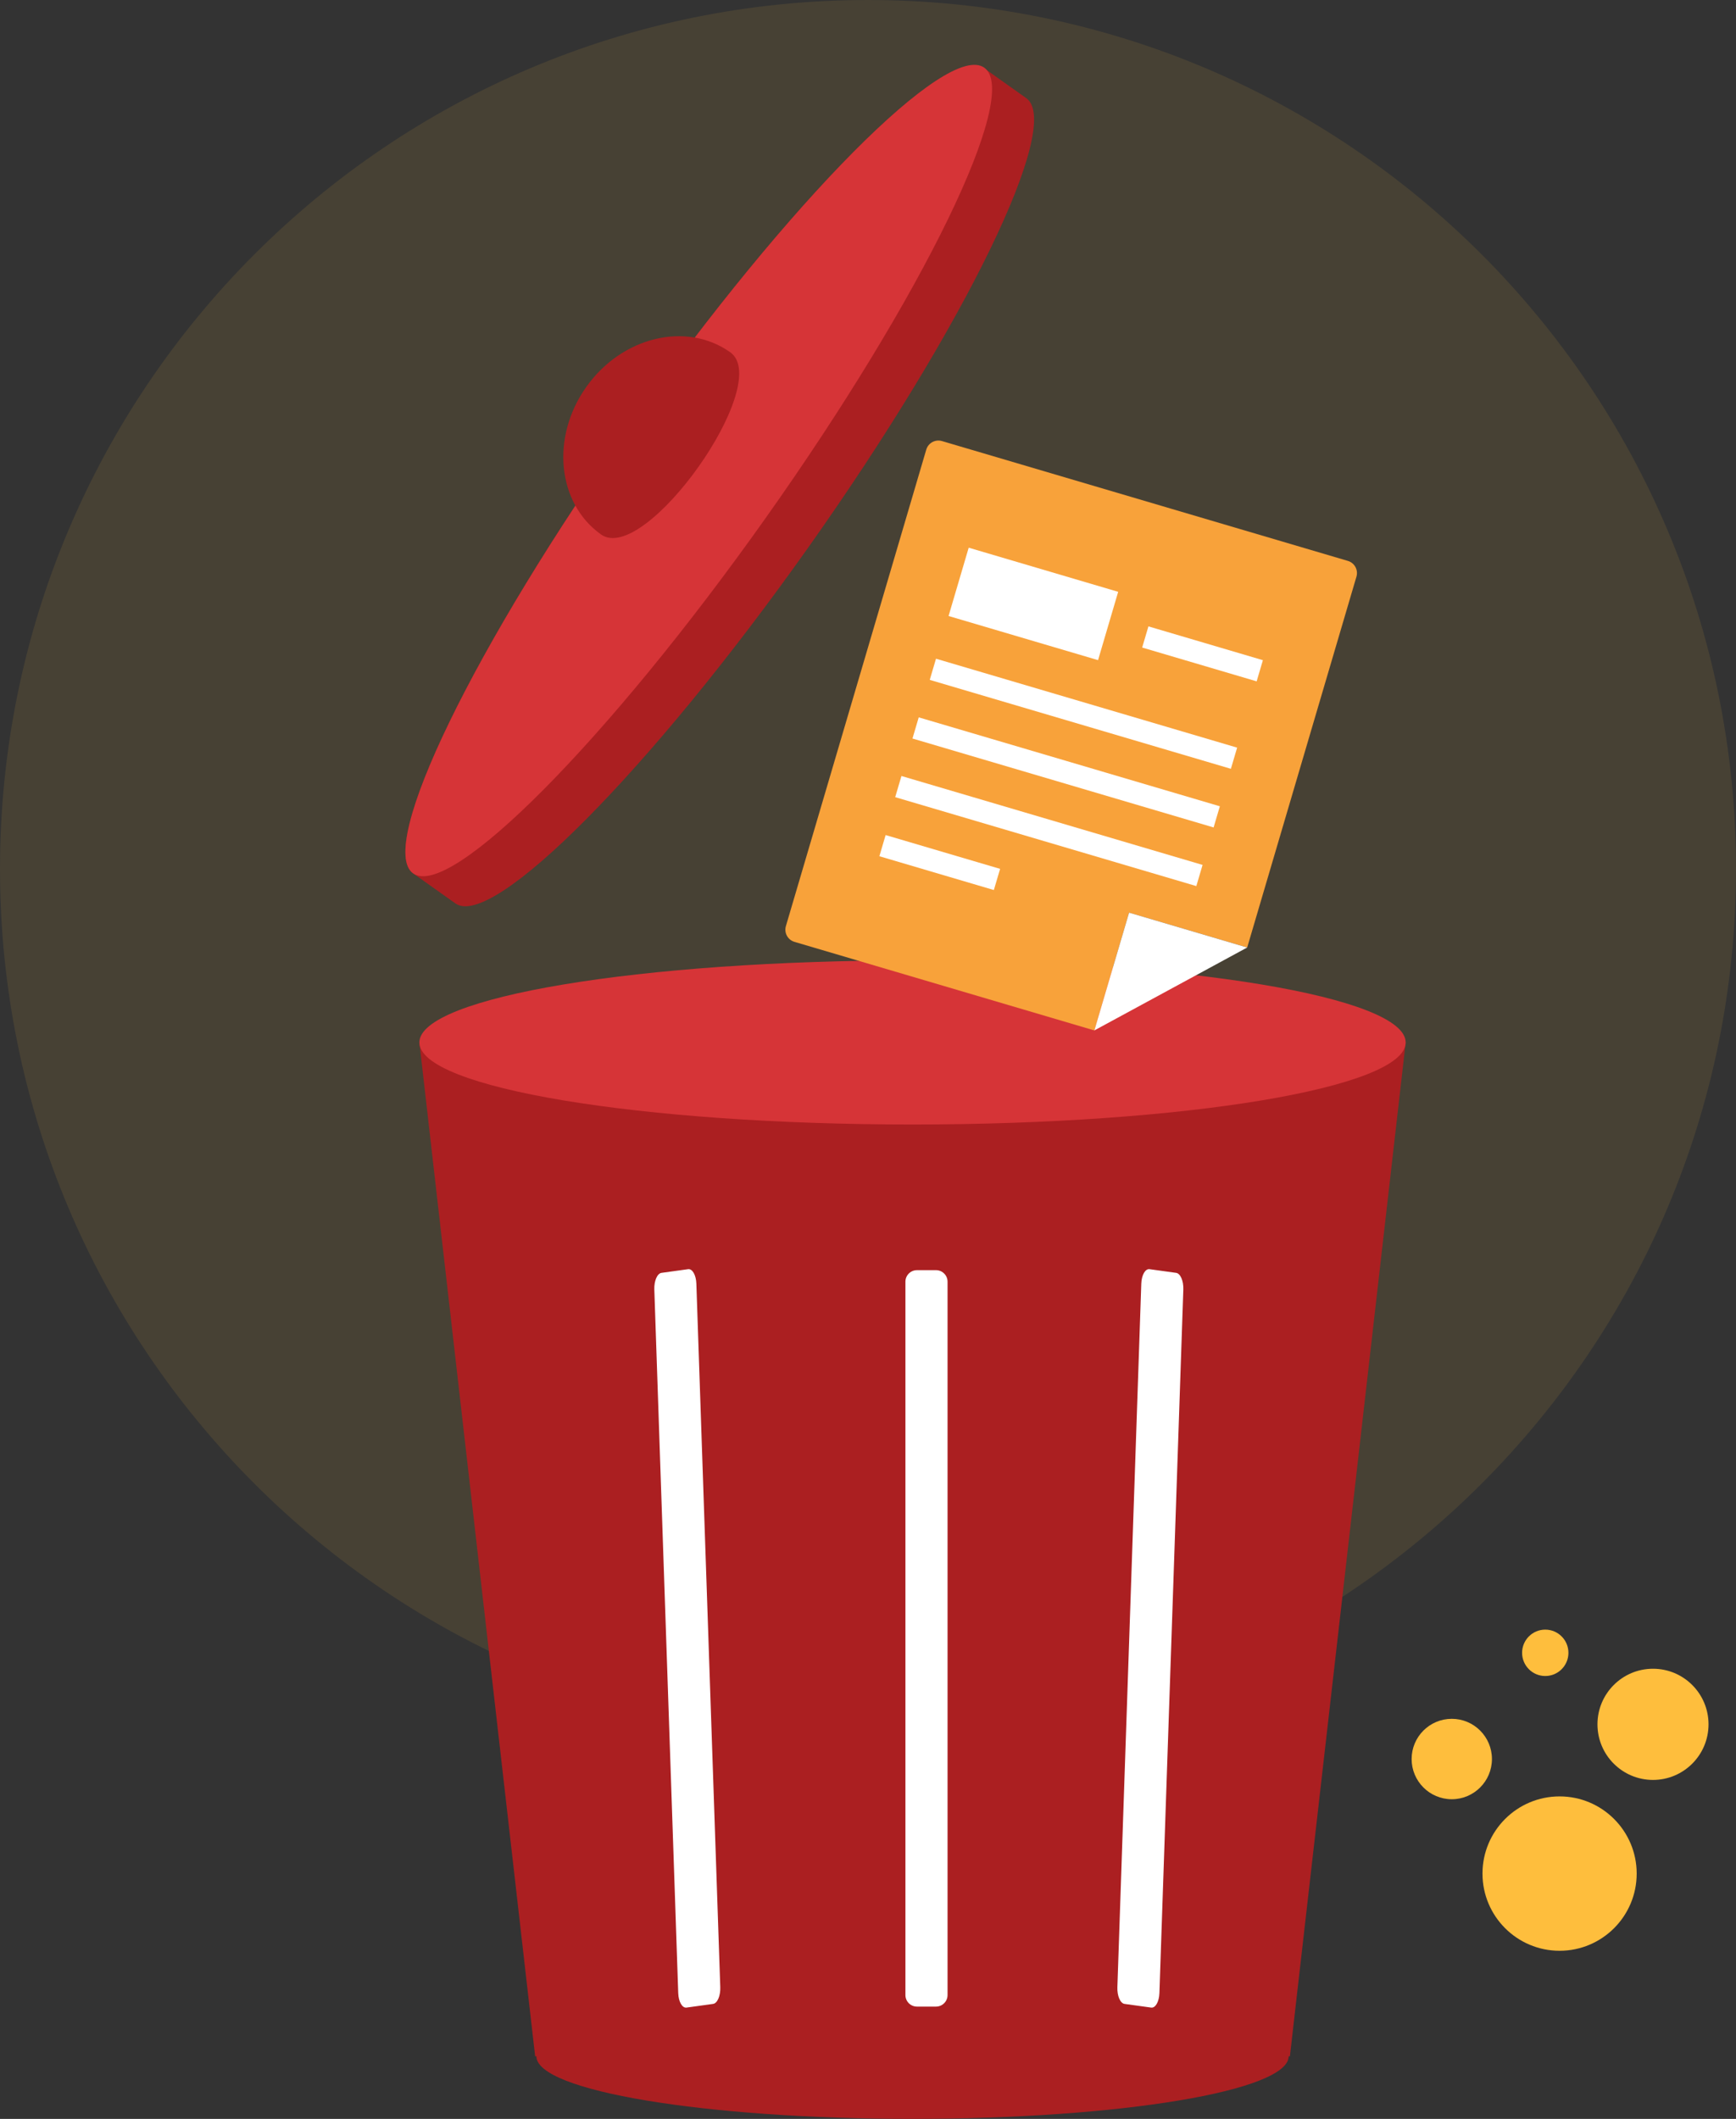 <svg width="236" height="288" viewBox="0 0 236 288" fill="none" xmlns="http://www.w3.org/2000/svg">
<rect x="0" y="0" width="236" height="288" fill="#333333" stroke="none"/>
<g clip-path="url(#clip0_18_2)">
<path opacity="0.1" d="M118 236.231C183.17 236.231 236 183.349 236 118.115C236 52.882 183.17 0 118 0C52.83 0 0 52.882 0 118.115C0 183.349 52.83 236.231 118 236.231Z" fill="#FEBE3D"/>
<path d="M74.849 147.446H95.457" stroke="#EE781D" stroke-width="3"/>
<path d="M74.849 153.391H95.457" stroke="#EE781D" stroke-width="3"/>
<path d="M74.849 159.336H95.457" stroke="#EE781D" stroke-width="3"/>
<path d="M212.017 265.149C217.805 265.149 222.498 260.452 222.498 254.658C222.498 248.864 217.805 244.167 212.017 244.167C206.229 244.167 201.537 248.864 201.537 254.658C201.537 260.452 206.229 265.149 212.017 265.149Z" fill="#FEBE3D"/>
<path d="M197.362 244.551C200.376 244.551 202.82 242.104 202.82 239.086C202.82 236.069 200.376 233.622 197.362 233.622C194.347 233.622 191.903 236.069 191.903 239.086C191.903 242.104 194.347 244.551 197.362 244.551Z" fill="#FEBE3D"/>
<path d="M210.07 227.803C211.809 227.803 213.219 226.392 213.219 224.651C213.219 222.91 211.809 221.499 210.07 221.499C208.331 221.499 206.921 222.91 206.921 224.651C206.921 226.392 208.331 227.803 210.07 227.803Z" fill="#FEBE3D"/>
<path d="M224.716 241.928C228.885 241.928 232.265 238.545 232.265 234.371C232.265 230.198 228.885 226.815 224.716 226.815C220.547 226.815 217.167 230.198 217.167 234.371C217.167 238.545 220.547 241.928 224.716 241.928Z" fill="#FEBE3D"/>
<path d="M83.951 220.498C89.739 220.498 94.431 215.801 94.431 210.007C94.431 204.213 89.739 199.516 83.951 199.516C78.163 199.516 73.47 204.213 73.47 210.007C73.47 215.801 78.163 220.498 83.951 220.498Z" fill="#EE781D"/>
<path d="M69.295 199.9C72.309 199.9 74.753 197.453 74.753 194.435C74.753 191.418 72.309 188.971 69.295 188.971C66.28 188.971 63.836 191.418 63.836 194.435C63.836 197.453 66.28 199.9 69.295 199.9Z" fill="#EE781D"/>
<path d="M82.003 183.151C83.742 183.151 85.152 181.74 85.152 179.999C85.152 178.258 83.742 176.847 82.003 176.847C80.264 176.847 78.854 178.258 78.854 179.999C78.854 181.74 80.264 183.151 82.003 183.151Z" fill="#EE781D"/>
<path d="M96.649 197.277C100.818 197.277 104.198 193.894 104.198 189.72C104.198 185.547 100.818 182.164 96.649 182.164C92.48 182.164 89.1 185.547 89.1 189.72C89.1 193.894 92.48 197.277 96.649 197.277Z" fill="#EE781D"/>
<path d="M109.802 74.525C131.23 44.3 144.533 16.909 139.518 13.344L133.768 9.26C128.749 5.695 107.31 27.307 85.882 57.532C64.454 87.757 51.152 115.149 56.167 118.713L61.917 122.797C66.936 126.362 88.374 104.75 109.802 74.525Z" fill="#AB1F21"/>
<path d="M104.082 70.416C125.52 40.174 138.828 12.766 133.807 9.2C128.785 5.633 107.336 27.258 85.898 57.501C64.46 87.743 51.152 115.151 56.173 118.717C61.195 122.284 82.644 100.659 104.082 70.416Z" fill="#D63437"/>
<path d="M99.272 47.88C105.233 52.114 87.673 76.882 81.712 72.648C75.751 68.413 74.849 59.436 79.698 52.596C84.547 45.757 93.308 43.648 99.272 47.88Z" fill="#AB1F21"/>
<path d="M57.012 141.687L72.75 279.492H72.92C72.92 284.19 95.813 287.998 124.053 287.998C152.293 287.998 175.186 284.19 175.186 279.492H175.357L191.095 141.687H57.012Z" fill="#AB1F21"/>
<path d="M124.053 152.842C161.079 152.842 191.094 147.849 191.094 141.689C191.094 135.529 161.079 130.536 124.053 130.536C87.028 130.536 57.012 135.529 57.012 141.689C57.012 147.849 87.028 152.842 124.053 152.842Z" fill="#D63437"/>
<path d="M127.243 172.639H124.659C123.791 172.639 123.087 173.343 123.087 174.212V271.165C123.087 272.034 123.791 272.738 124.659 272.738H127.243C128.111 272.738 128.815 272.034 128.815 271.165V174.212C128.815 173.343 128.111 172.639 127.243 172.639Z" fill="white"/>
<path d="M156.497 272.872L152.875 272.371C152.297 272.292 151.86 271.28 151.901 270.114L155.152 174.474C155.191 173.308 155.692 172.428 156.271 172.506L159.892 173.008C160.47 173.086 160.907 174.098 160.867 175.265L157.616 270.906C157.576 272.072 157.078 272.952 156.497 272.872ZM93.321 272.872L96.942 272.371C97.52 272.292 97.956 271.28 97.917 270.114L94.666 174.474C94.627 173.308 94.126 172.428 93.548 172.506L89.926 173.008C89.348 173.086 88.911 174.098 88.951 175.265L92.202 270.906C92.242 272.072 92.743 272.952 93.324 272.872H93.321Z" fill="white"/>
<path d="M153.492 124.049L148.775 140.057L108.003 128.018C107.565 127.888 107.196 127.59 106.977 127.189C106.759 126.787 106.709 126.315 106.838 125.876L125.92 61.116C126.049 60.677 126.347 60.308 126.748 60.089C127.15 59.871 127.621 59.82 128.059 59.95L183.237 76.238C183.675 76.368 184.044 76.666 184.262 77.067C184.481 77.469 184.531 77.941 184.402 78.379L169.55 128.782L153.492 124.049Z" fill="#F8A23A"/>
<path d="M148.774 140.053L153.491 124.046L169.548 128.786L148.774 140.053Z" fill="white"/>
<path d="M152.01 80.441L131.689 74.442L128.953 83.727L149.274 89.727L152.01 80.441Z" fill="white"/>
<path d="M155.697 86.576L171.259 91.171" stroke="white" stroke-width="3"/>
<path d="M119.971 114.941L135.534 119.535" stroke="white" stroke-width="3"/>
<path d="M126.819 90.971L167.757 103.058" stroke="white" stroke-width="3"/>
<path d="M124.471 98.941L165.408 111.028" stroke="white" stroke-width="3"/>
<path d="M122.122 106.912L163.059 118.998" stroke="white" stroke-width="3"/>
</g>
<defs>
<clipPath id="clip0_18_2">
<rect width="236" height="288" fill="white"/>
</clipPath>
</defs>
</svg>
